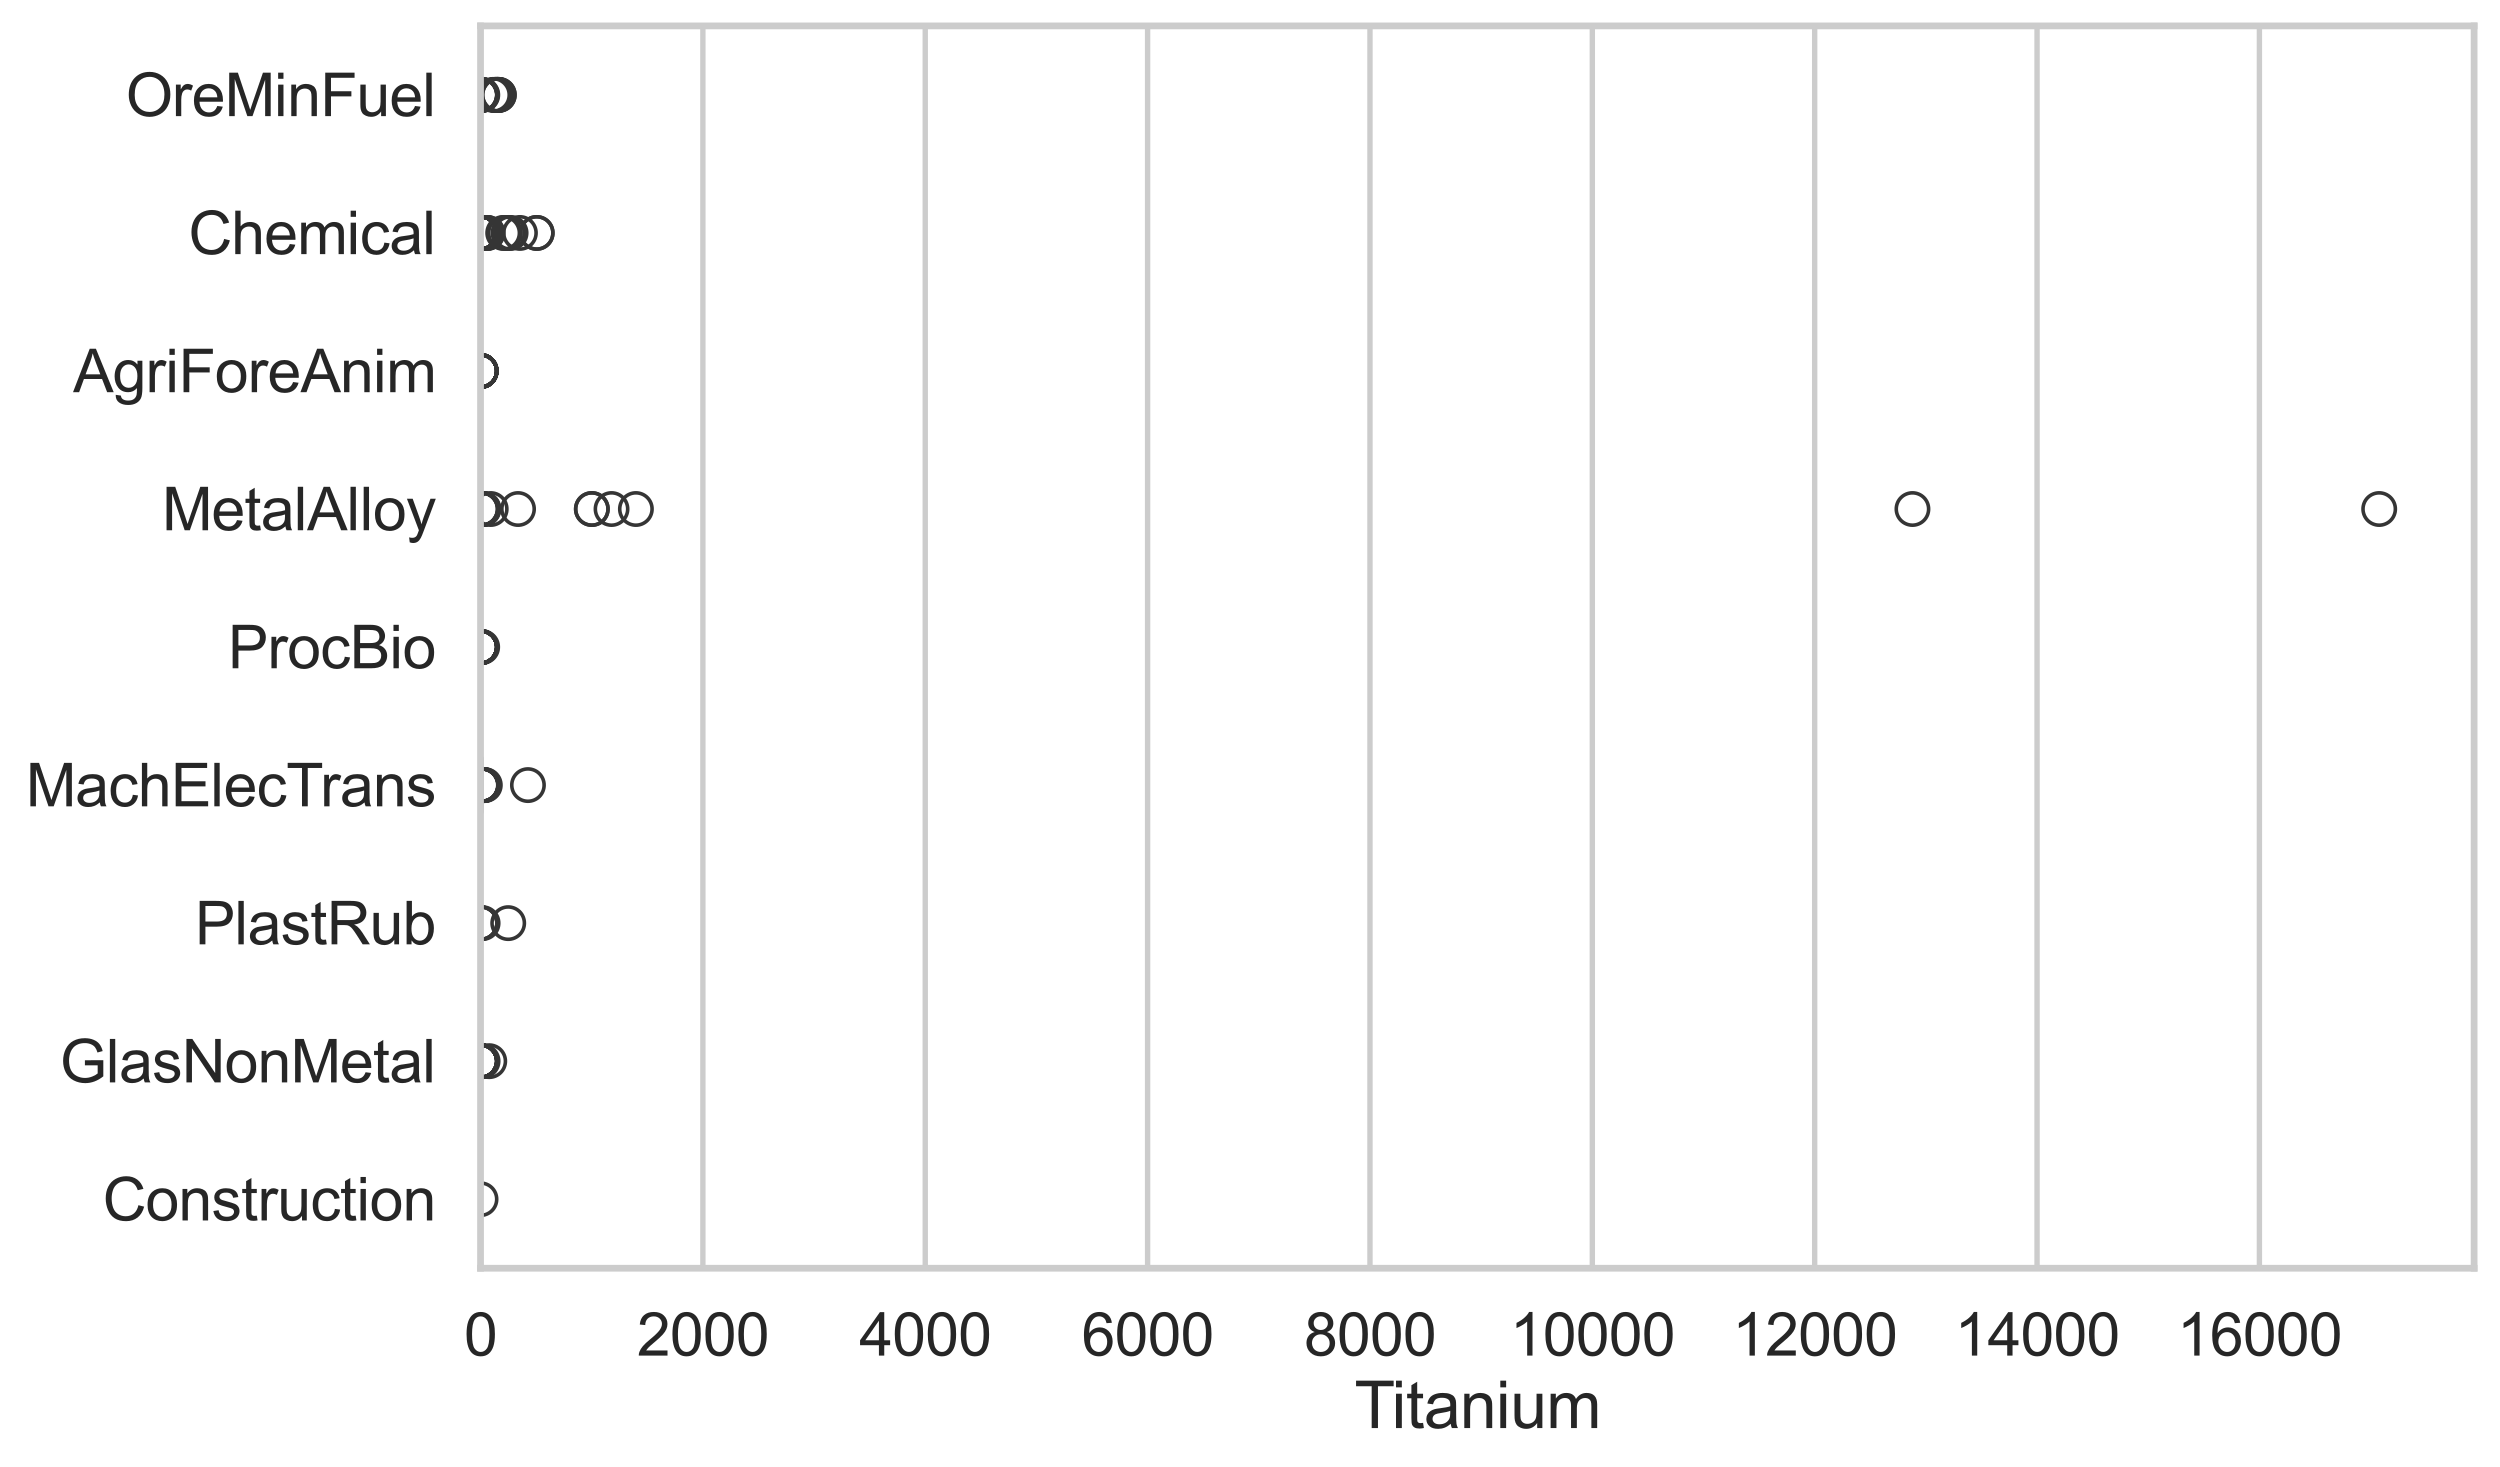 <?xml version="1.0" encoding="utf-8" standalone="no"?>
<!DOCTYPE svg PUBLIC "-//W3C//DTD SVG 1.1//EN"
  "http://www.w3.org/Graphics/SVG/1.1/DTD/svg11.dtd">
<svg xmlns:xlink="http://www.w3.org/1999/xlink" width="695.577pt" height="408.111pt" viewBox="0 0 695.577 408.111" xmlns="http://www.w3.org/2000/svg" version="1.1">
 <defs>
  <style type="text/css">*{stroke-linejoin: round; stroke-linecap: butt}</style>
 </defs>
 <g id="figure_1">
  <g id="patch_1">
   <path d="M 0 408.111 
L 695.577 408.111 
L 695.577 0 
L 0 0 
z
" style="fill: #ffffff"/>
  </g>
  <g id="axes_1">
   <g id="patch_2">
    <path d="M 133.697 352.86 
L 688.377 352.86 
L 688.377 7.2 
L 133.697 7.2 
z
" style="fill: #ffffff"/>
   </g>
   <g id="matplotlib.axis_1">
    <g id="xtick_1">
     <g id="line2d_1">
      <path d="M 133.697 352.86 
L 133.697 7.2 
" clip-path="url(#p6e1630797b)" style="fill: none; stroke: #cccccc; stroke-width: 1.5; stroke-linecap: round"/>
     </g>
     <g id="text_1">
      <!-- 0 -->
      <g style="fill: #262626" transform="translate(129.109 377.17) scale(0.165 -0.165)">
       <defs>
        <path id="ArialMT-30" d="M 266 2259 
Q 266 3072 433 3567 
Q 600 4063 929 4331 
Q 1259 4600 1759 4600 
Q 2128 4600 2406 4451 
Q 2684 4303 2865 4023 
Q 3047 3744 3150 3342 
Q 3253 2941 3253 2259 
Q 3253 1453 3087 958 
Q 2922 463 2592 192 
Q 2263 -78 1759 -78 
Q 1097 -78 719 397 
Q 266 969 266 2259 
z
M 844 2259 
Q 844 1131 1108 757 
Q 1372 384 1759 384 
Q 2147 384 2411 759 
Q 2675 1134 2675 2259 
Q 2675 3391 2411 3762 
Q 2147 4134 1753 4134 
Q 1366 4134 1134 3806 
Q 844 3388 844 2259 
z
" transform="scale(0.016)"/>
       </defs>
       <use xlink:href="#ArialMT-30"/>
      </g>
     </g>
    </g>
    <g id="xtick_2">
     <g id="line2d_2">
      <path d="M 195.564 352.86 
L 195.564 7.2 
" clip-path="url(#p6e1630797b)" style="fill: none; stroke: #cccccc; stroke-width: 1.5; stroke-linecap: round"/>
     </g>
     <g id="text_2">
      <!-- 2000 -->
      <g style="fill: #262626" transform="translate(177.213 377.17) scale(0.165 -0.165)">
       <defs>
        <path id="ArialMT-32" d="M 3222 541 
L 3222 0 
L 194 0 
Q 188 203 259 391 
Q 375 700 629 1000 
Q 884 1300 1366 1694 
Q 2113 2306 2375 2664 
Q 2638 3022 2638 3341 
Q 2638 3675 2398 3904 
Q 2159 4134 1775 4134 
Q 1369 4134 1125 3890 
Q 881 3647 878 3216 
L 300 3275 
Q 359 3922 746 4261 
Q 1134 4600 1788 4600 
Q 2447 4600 2831 4234 
Q 3216 3869 3216 3328 
Q 3216 3053 3103 2787 
Q 2991 2522 2730 2228 
Q 2469 1934 1863 1422 
Q 1356 997 1212 845 
Q 1069 694 975 541 
L 3222 541 
z
" transform="scale(0.016)"/>
       </defs>
       <use xlink:href="#ArialMT-32"/>
       <use xlink:href="#ArialMT-30" transform="translate(55.615 0)"/>
       <use xlink:href="#ArialMT-30" transform="translate(111.23 0)"/>
       <use xlink:href="#ArialMT-30" transform="translate(166.846 0)"/>
      </g>
     </g>
    </g>
    <g id="xtick_3">
     <g id="line2d_3">
      <path d="M 257.432 352.86 
L 257.432 7.2 
" clip-path="url(#p6e1630797b)" style="fill: none; stroke: #cccccc; stroke-width: 1.5; stroke-linecap: round"/>
     </g>
     <g id="text_3">
      <!-- 4000 -->
      <g style="fill: #262626" transform="translate(239.08 377.17) scale(0.165 -0.165)">
       <defs>
        <path id="ArialMT-34" d="M 2069 0 
L 2069 1097 
L 81 1097 
L 81 1613 
L 2172 4581 
L 2631 4581 
L 2631 1613 
L 3250 1613 
L 3250 1097 
L 2631 1097 
L 2631 0 
L 2069 0 
z
M 2069 1613 
L 2069 3678 
L 634 1613 
L 2069 1613 
z
" transform="scale(0.016)"/>
       </defs>
       <use xlink:href="#ArialMT-34"/>
       <use xlink:href="#ArialMT-30" transform="translate(55.615 0)"/>
       <use xlink:href="#ArialMT-30" transform="translate(111.23 0)"/>
       <use xlink:href="#ArialMT-30" transform="translate(166.846 0)"/>
      </g>
     </g>
    </g>
    <g id="xtick_4">
     <g id="line2d_4">
      <path d="M 319.299 352.86 
L 319.299 7.2 
" clip-path="url(#p6e1630797b)" style="fill: none; stroke: #cccccc; stroke-width: 1.5; stroke-linecap: round"/>
     </g>
     <g id="text_4">
      <!-- 6000 -->
      <g style="fill: #262626" transform="translate(300.948 377.17) scale(0.165 -0.165)">
       <defs>
        <path id="ArialMT-36" d="M 3184 3459 
L 2625 3416 
Q 2550 3747 2413 3897 
Q 2184 4138 1850 4138 
Q 1581 4138 1378 3988 
Q 1113 3794 959 3422 
Q 806 3050 800 2363 
Q 1003 2672 1297 2822 
Q 1591 2972 1913 2972 
Q 2475 2972 2870 2558 
Q 3266 2144 3266 1488 
Q 3266 1056 3080 686 
Q 2894 316 2569 119 
Q 2244 -78 1831 -78 
Q 1128 -78 684 439 
Q 241 956 241 2144 
Q 241 3472 731 4075 
Q 1159 4600 1884 4600 
Q 2425 4600 2770 4297 
Q 3116 3994 3184 3459 
z
M 888 1484 
Q 888 1194 1011 928 
Q 1134 663 1356 523 
Q 1578 384 1822 384 
Q 2178 384 2434 671 
Q 2691 959 2691 1453 
Q 2691 1928 2437 2201 
Q 2184 2475 1800 2475 
Q 1419 2475 1153 2201 
Q 888 1928 888 1484 
z
" transform="scale(0.016)"/>
       </defs>
       <use xlink:href="#ArialMT-36"/>
       <use xlink:href="#ArialMT-30" transform="translate(55.615 0)"/>
       <use xlink:href="#ArialMT-30" transform="translate(111.23 0)"/>
       <use xlink:href="#ArialMT-30" transform="translate(166.846 0)"/>
      </g>
     </g>
    </g>
    <g id="xtick_5">
     <g id="line2d_5">
      <path d="M 381.166 352.86 
L 381.166 7.2 
" clip-path="url(#p6e1630797b)" style="fill: none; stroke: #cccccc; stroke-width: 1.5; stroke-linecap: round"/>
     </g>
     <g id="text_5">
      <!-- 8000 -->
      <g style="fill: #262626" transform="translate(362.815 377.17) scale(0.165 -0.165)">
       <defs>
        <path id="ArialMT-38" d="M 1131 2484 
Q 781 2613 612 2850 
Q 444 3088 444 3419 
Q 444 3919 803 4259 
Q 1163 4600 1759 4600 
Q 2359 4600 2725 4251 
Q 3091 3903 3091 3403 
Q 3091 3084 2923 2848 
Q 2756 2613 2416 2484 
Q 2838 2347 3058 2040 
Q 3278 1734 3278 1309 
Q 3278 722 2862 322 
Q 2447 -78 1769 -78 
Q 1091 -78 675 323 
Q 259 725 259 1325 
Q 259 1772 486 2073 
Q 713 2375 1131 2484 
z
M 1019 3438 
Q 1019 3113 1228 2906 
Q 1438 2700 1772 2700 
Q 2097 2700 2305 2904 
Q 2513 3109 2513 3406 
Q 2513 3716 2298 3927 
Q 2084 4138 1766 4138 
Q 1444 4138 1231 3931 
Q 1019 3725 1019 3438 
z
M 838 1322 
Q 838 1081 952 856 
Q 1066 631 1291 507 
Q 1516 384 1775 384 
Q 2178 384 2440 643 
Q 2703 903 2703 1303 
Q 2703 1709 2433 1975 
Q 2163 2241 1756 2241 
Q 1359 2241 1098 1978 
Q 838 1716 838 1322 
z
" transform="scale(0.016)"/>
       </defs>
       <use xlink:href="#ArialMT-38"/>
       <use xlink:href="#ArialMT-30" transform="translate(55.615 0)"/>
       <use xlink:href="#ArialMT-30" transform="translate(111.23 0)"/>
       <use xlink:href="#ArialMT-30" transform="translate(166.846 0)"/>
      </g>
     </g>
    </g>
    <g id="xtick_6">
     <g id="line2d_6">
      <path d="M 443.033 352.86 
L 443.033 7.2 
" clip-path="url(#p6e1630797b)" style="fill: none; stroke: #cccccc; stroke-width: 1.5; stroke-linecap: round"/>
     </g>
     <g id="text_6">
      <!-- 10000 -->
      <g style="fill: #262626" transform="translate(420.095 377.17) scale(0.165 -0.165)">
       <defs>
        <path id="ArialMT-31" d="M 2384 0 
L 1822 0 
L 1822 3584 
Q 1619 3391 1289 3197 
Q 959 3003 697 2906 
L 697 3450 
Q 1169 3672 1522 3987 
Q 1875 4303 2022 4600 
L 2384 4600 
L 2384 0 
z
" transform="scale(0.016)"/>
       </defs>
       <use xlink:href="#ArialMT-31"/>
       <use xlink:href="#ArialMT-30" transform="translate(55.615 0)"/>
       <use xlink:href="#ArialMT-30" transform="translate(111.23 0)"/>
       <use xlink:href="#ArialMT-30" transform="translate(166.846 0)"/>
       <use xlink:href="#ArialMT-30" transform="translate(222.461 0)"/>
      </g>
     </g>
    </g>
    <g id="xtick_7">
     <g id="line2d_7">
      <path d="M 504.901 352.86 
L 504.901 7.2 
" clip-path="url(#p6e1630797b)" style="fill: none; stroke: #cccccc; stroke-width: 1.5; stroke-linecap: round"/>
     </g>
     <g id="text_7">
      <!-- 12000 -->
      <g style="fill: #262626" transform="translate(481.962 377.17) scale(0.165 -0.165)">
       <use xlink:href="#ArialMT-31"/>
       <use xlink:href="#ArialMT-32" transform="translate(55.615 0)"/>
       <use xlink:href="#ArialMT-30" transform="translate(111.23 0)"/>
       <use xlink:href="#ArialMT-30" transform="translate(166.846 0)"/>
       <use xlink:href="#ArialMT-30" transform="translate(222.461 0)"/>
      </g>
     </g>
    </g>
    <g id="xtick_8">
     <g id="line2d_8">
      <path d="M 566.768 352.86 
L 566.768 7.2 
" clip-path="url(#p6e1630797b)" style="fill: none; stroke: #cccccc; stroke-width: 1.5; stroke-linecap: round"/>
     </g>
     <g id="text_8">
      <!-- 14000 -->
      <g style="fill: #262626" transform="translate(543.829 377.17) scale(0.165 -0.165)">
       <use xlink:href="#ArialMT-31"/>
       <use xlink:href="#ArialMT-34" transform="translate(55.615 0)"/>
       <use xlink:href="#ArialMT-30" transform="translate(111.23 0)"/>
       <use xlink:href="#ArialMT-30" transform="translate(166.846 0)"/>
       <use xlink:href="#ArialMT-30" transform="translate(222.461 0)"/>
      </g>
     </g>
    </g>
    <g id="xtick_9">
     <g id="line2d_9">
      <path d="M 628.635 352.86 
L 628.635 7.2 
" clip-path="url(#p6e1630797b)" style="fill: none; stroke: #cccccc; stroke-width: 1.5; stroke-linecap: round"/>
     </g>
     <g id="text_9">
      <!-- 16000 -->
      <g style="fill: #262626" transform="translate(605.697 377.17) scale(0.165 -0.165)">
       <use xlink:href="#ArialMT-31"/>
       <use xlink:href="#ArialMT-36" transform="translate(55.615 0)"/>
       <use xlink:href="#ArialMT-30" transform="translate(111.23 0)"/>
       <use xlink:href="#ArialMT-30" transform="translate(166.846 0)"/>
       <use xlink:href="#ArialMT-30" transform="translate(222.461 0)"/>
      </g>
     </g>
    </g>
    <g id="text_10">
     <!-- Titanium -->
     <g style="fill: #262626" transform="translate(376.866 397.334) scale(0.18 -0.18)">
      <defs>
       <path id="ArialMT-54" d="M 1659 0 
L 1659 4041 
L 150 4041 
L 150 4581 
L 3781 4581 
L 3781 4041 
L 2266 4041 
L 2266 0 
L 1659 0 
z
" transform="scale(0.016)"/>
       <path id="ArialMT-69" d="M 425 3934 
L 425 4581 
L 988 4581 
L 988 3934 
L 425 3934 
z
M 425 0 
L 425 3319 
L 988 3319 
L 988 0 
L 425 0 
z
" transform="scale(0.016)"/>
       <path id="ArialMT-74" d="M 1650 503 
L 1731 6 
Q 1494 -44 1306 -44 
Q 1000 -44 831 53 
Q 663 150 594 308 
Q 525 466 525 972 
L 525 2881 
L 113 2881 
L 113 3319 
L 525 3319 
L 525 4141 
L 1084 4478 
L 1084 3319 
L 1650 3319 
L 1650 2881 
L 1084 2881 
L 1084 941 
Q 1084 700 1114 631 
Q 1144 563 1211 522 
Q 1278 481 1403 481 
Q 1497 481 1650 503 
z
" transform="scale(0.016)"/>
       <path id="ArialMT-61" d="M 2588 409 
Q 2275 144 1986 34 
Q 1697 -75 1366 -75 
Q 819 -75 525 192 
Q 231 459 231 875 
Q 231 1119 342 1320 
Q 453 1522 633 1644 
Q 813 1766 1038 1828 
Q 1203 1872 1538 1913 
Q 2219 1994 2541 2106 
Q 2544 2222 2544 2253 
Q 2544 2597 2384 2738 
Q 2169 2928 1744 2928 
Q 1347 2928 1158 2789 
Q 969 2650 878 2297 
L 328 2372 
Q 403 2725 575 2942 
Q 747 3159 1072 3276 
Q 1397 3394 1825 3394 
Q 2250 3394 2515 3294 
Q 2781 3194 2906 3042 
Q 3031 2891 3081 2659 
Q 3109 2516 3109 2141 
L 3109 1391 
Q 3109 606 3145 398 
Q 3181 191 3288 0 
L 2700 0 
Q 2613 175 2588 409 
z
M 2541 1666 
Q 2234 1541 1622 1453 
Q 1275 1403 1131 1340 
Q 988 1278 909 1158 
Q 831 1038 831 891 
Q 831 666 1001 516 
Q 1172 366 1500 366 
Q 1825 366 2078 508 
Q 2331 650 2450 897 
Q 2541 1088 2541 1459 
L 2541 1666 
z
" transform="scale(0.016)"/>
       <path id="ArialMT-6e" d="M 422 0 
L 422 3319 
L 928 3319 
L 928 2847 
Q 1294 3394 1984 3394 
Q 2284 3394 2536 3286 
Q 2788 3178 2913 3003 
Q 3038 2828 3088 2588 
Q 3119 2431 3119 2041 
L 3119 0 
L 2556 0 
L 2556 2019 
Q 2556 2363 2490 2533 
Q 2425 2703 2258 2804 
Q 2091 2906 1866 2906 
Q 1506 2906 1245 2678 
Q 984 2450 984 1813 
L 984 0 
L 422 0 
z
" transform="scale(0.016)"/>
       <path id="ArialMT-75" d="M 2597 0 
L 2597 488 
Q 2209 -75 1544 -75 
Q 1250 -75 995 37 
Q 741 150 617 320 
Q 494 491 444 738 
Q 409 903 409 1263 
L 409 3319 
L 972 3319 
L 972 1478 
Q 972 1038 1006 884 
Q 1059 663 1231 536 
Q 1403 409 1656 409 
Q 1909 409 2131 539 
Q 2353 669 2445 892 
Q 2538 1116 2538 1541 
L 2538 3319 
L 3100 3319 
L 3100 0 
L 2597 0 
z
" transform="scale(0.016)"/>
       <path id="ArialMT-6d" d="M 422 0 
L 422 3319 
L 925 3319 
L 925 2853 
Q 1081 3097 1340 3245 
Q 1600 3394 1931 3394 
Q 2300 3394 2536 3241 
Q 2772 3088 2869 2813 
Q 3263 3394 3894 3394 
Q 4388 3394 4653 3120 
Q 4919 2847 4919 2278 
L 4919 0 
L 4359 0 
L 4359 2091 
Q 4359 2428 4304 2576 
Q 4250 2725 4106 2815 
Q 3963 2906 3769 2906 
Q 3419 2906 3187 2673 
Q 2956 2441 2956 1928 
L 2956 0 
L 2394 0 
L 2394 2156 
Q 2394 2531 2256 2718 
Q 2119 2906 1806 2906 
Q 1569 2906 1367 2781 
Q 1166 2656 1075 2415 
Q 984 2175 984 1722 
L 984 0 
L 422 0 
z
" transform="scale(0.016)"/>
      </defs>
      <use xlink:href="#ArialMT-54"/>
      <use xlink:href="#ArialMT-69" transform="translate(57.334 0)"/>
      <use xlink:href="#ArialMT-74" transform="translate(79.551 0)"/>
      <use xlink:href="#ArialMT-61" transform="translate(107.334 0)"/>
      <use xlink:href="#ArialMT-6e" transform="translate(162.949 0)"/>
      <use xlink:href="#ArialMT-69" transform="translate(218.564 0)"/>
      <use xlink:href="#ArialMT-75" transform="translate(240.781 0)"/>
      <use xlink:href="#ArialMT-6d" transform="translate(296.396 0)"/>
     </g>
    </g>
   </g>
   <g id="matplotlib.axis_2">
    <g id="ytick_1">
     <g id="text_11">
      <!-- OreMinFuel -->
      <g style="fill: #262626" transform="translate(35.013 32.309) scale(0.165 -0.165)">
       <defs>
        <path id="ArialMT-4f" d="M 309 2231 
Q 309 3372 921 4017 
Q 1534 4663 2503 4663 
Q 3138 4663 3647 4359 
Q 4156 4056 4423 3514 
Q 4691 2972 4691 2284 
Q 4691 1588 4409 1038 
Q 4128 488 3612 205 
Q 3097 -78 2500 -78 
Q 1853 -78 1343 234 
Q 834 547 571 1087 
Q 309 1628 309 2231 
z
M 934 2222 
Q 934 1394 1379 917 
Q 1825 441 2497 441 
Q 3181 441 3623 922 
Q 4066 1403 4066 2288 
Q 4066 2847 3877 3264 
Q 3688 3681 3323 3911 
Q 2959 4141 2506 4141 
Q 1863 4141 1398 3698 
Q 934 3256 934 2222 
z
" transform="scale(0.016)"/>
        <path id="ArialMT-72" d="M 416 0 
L 416 3319 
L 922 3319 
L 922 2816 
Q 1116 3169 1280 3281 
Q 1444 3394 1641 3394 
Q 1925 3394 2219 3213 
L 2025 2691 
Q 1819 2813 1613 2813 
Q 1428 2813 1281 2702 
Q 1134 2591 1072 2394 
Q 978 2094 978 1738 
L 978 0 
L 416 0 
z
" transform="scale(0.016)"/>
        <path id="ArialMT-65" d="M 2694 1069 
L 3275 997 
Q 3138 488 2766 206 
Q 2394 -75 1816 -75 
Q 1088 -75 661 373 
Q 234 822 234 1631 
Q 234 2469 665 2931 
Q 1097 3394 1784 3394 
Q 2450 3394 2872 2941 
Q 3294 2488 3294 1666 
Q 3294 1616 3291 1516 
L 816 1516 
Q 847 969 1125 678 
Q 1403 388 1819 388 
Q 2128 388 2347 550 
Q 2566 713 2694 1069 
z
M 847 1978 
L 2700 1978 
Q 2663 2397 2488 2606 
Q 2219 2931 1791 2931 
Q 1403 2931 1139 2672 
Q 875 2413 847 1978 
z
" transform="scale(0.016)"/>
        <path id="ArialMT-4d" d="M 475 0 
L 475 4581 
L 1388 4581 
L 2472 1338 
Q 2622 884 2691 659 
Q 2769 909 2934 1394 
L 4031 4581 
L 4847 4581 
L 4847 0 
L 4263 0 
L 4263 3834 
L 2931 0 
L 2384 0 
L 1059 3900 
L 1059 0 
L 475 0 
z
" transform="scale(0.016)"/>
        <path id="ArialMT-46" d="M 525 0 
L 525 4581 
L 3616 4581 
L 3616 4041 
L 1131 4041 
L 1131 2622 
L 3281 2622 
L 3281 2081 
L 1131 2081 
L 1131 0 
L 525 0 
z
" transform="scale(0.016)"/>
        <path id="ArialMT-6c" d="M 409 0 
L 409 4581 
L 972 4581 
L 972 0 
L 409 0 
z
" transform="scale(0.016)"/>
       </defs>
       <use xlink:href="#ArialMT-4f"/>
       <use xlink:href="#ArialMT-72" transform="translate(77.783 0)"/>
       <use xlink:href="#ArialMT-65" transform="translate(111.084 0)"/>
       <use xlink:href="#ArialMT-4d" transform="translate(166.699 0)"/>
       <use xlink:href="#ArialMT-69" transform="translate(250 0)"/>
       <use xlink:href="#ArialMT-6e" transform="translate(272.217 0)"/>
       <use xlink:href="#ArialMT-46" transform="translate(327.832 0)"/>
       <use xlink:href="#ArialMT-75" transform="translate(388.916 0)"/>
       <use xlink:href="#ArialMT-65" transform="translate(444.531 0)"/>
       <use xlink:href="#ArialMT-6c" transform="translate(500.146 0)"/>
      </g>
     </g>
    </g>
    <g id="ytick_2">
     <g id="text_12">
      <!-- Chemical -->
      <g style="fill: #262626" transform="translate(52.428 70.715) scale(0.165 -0.165)">
       <defs>
        <path id="ArialMT-43" d="M 3763 1606 
L 4369 1453 
Q 4178 706 3683 314 
Q 3188 -78 2472 -78 
Q 1731 -78 1267 223 
Q 803 525 561 1097 
Q 319 1669 319 2325 
Q 319 3041 592 3573 
Q 866 4106 1370 4382 
Q 1875 4659 2481 4659 
Q 3169 4659 3637 4309 
Q 4106 3959 4291 3325 
L 3694 3184 
Q 3534 3684 3231 3912 
Q 2928 4141 2469 4141 
Q 1941 4141 1586 3887 
Q 1231 3634 1087 3207 
Q 944 2781 944 2328 
Q 944 1744 1114 1308 
Q 1284 872 1643 656 
Q 2003 441 2422 441 
Q 2931 441 3284 734 
Q 3638 1028 3763 1606 
z
" transform="scale(0.016)"/>
        <path id="ArialMT-68" d="M 422 0 
L 422 4581 
L 984 4581 
L 984 2938 
Q 1378 3394 1978 3394 
Q 2347 3394 2619 3248 
Q 2891 3103 3008 2847 
Q 3125 2591 3125 2103 
L 3125 0 
L 2563 0 
L 2563 2103 
Q 2563 2525 2380 2717 
Q 2197 2909 1863 2909 
Q 1613 2909 1392 2779 
Q 1172 2650 1078 2428 
Q 984 2206 984 1816 
L 984 0 
L 422 0 
z
" transform="scale(0.016)"/>
        <path id="ArialMT-63" d="M 2588 1216 
L 3141 1144 
Q 3050 572 2676 248 
Q 2303 -75 1759 -75 
Q 1078 -75 664 370 
Q 250 816 250 1647 
Q 250 2184 428 2587 
Q 606 2991 970 3192 
Q 1334 3394 1763 3394 
Q 2303 3394 2647 3120 
Q 2991 2847 3088 2344 
L 2541 2259 
Q 2463 2594 2264 2762 
Q 2066 2931 1784 2931 
Q 1359 2931 1093 2626 
Q 828 2322 828 1663 
Q 828 994 1084 691 
Q 1341 388 1753 388 
Q 2084 388 2306 591 
Q 2528 794 2588 1216 
z
" transform="scale(0.016)"/>
       </defs>
       <use xlink:href="#ArialMT-43"/>
       <use xlink:href="#ArialMT-68" transform="translate(72.217 0)"/>
       <use xlink:href="#ArialMT-65" transform="translate(127.832 0)"/>
       <use xlink:href="#ArialMT-6d" transform="translate(183.447 0)"/>
       <use xlink:href="#ArialMT-69" transform="translate(266.748 0)"/>
       <use xlink:href="#ArialMT-63" transform="translate(288.965 0)"/>
       <use xlink:href="#ArialMT-61" transform="translate(338.965 0)"/>
       <use xlink:href="#ArialMT-6c" transform="translate(394.58 0)"/>
      </g>
     </g>
    </g>
    <g id="ytick_3">
     <g id="text_13">
      <!-- AgriForeAnim -->
      <g style="fill: #262626" transform="translate(20.341 109.122) scale(0.165 -0.165)">
       <defs>
        <path id="ArialMT-41" d="M -9 0 
L 1750 4581 
L 2403 4581 
L 4278 0 
L 3588 0 
L 3053 1388 
L 1138 1388 
L 634 0 
L -9 0 
z
M 1313 1881 
L 2866 1881 
L 2388 3150 
Q 2169 3728 2063 4100 
Q 1975 3659 1816 3225 
L 1313 1881 
z
" transform="scale(0.016)"/>
        <path id="ArialMT-67" d="M 319 -275 
L 866 -356 
Q 900 -609 1056 -725 
Q 1266 -881 1628 -881 
Q 2019 -881 2231 -725 
Q 2444 -569 2519 -288 
Q 2563 -116 2559 434 
Q 2191 0 1641 0 
Q 956 0 581 494 
Q 206 988 206 1678 
Q 206 2153 378 2554 
Q 550 2956 876 3175 
Q 1203 3394 1644 3394 
Q 2231 3394 2613 2919 
L 2613 3319 
L 3131 3319 
L 3131 450 
Q 3131 -325 2973 -648 
Q 2816 -972 2473 -1159 
Q 2131 -1347 1631 -1347 
Q 1038 -1347 672 -1080 
Q 306 -813 319 -275 
z
M 784 1719 
Q 784 1066 1043 766 
Q 1303 466 1694 466 
Q 2081 466 2343 764 
Q 2606 1063 2606 1700 
Q 2606 2309 2336 2618 
Q 2066 2928 1684 2928 
Q 1309 2928 1046 2623 
Q 784 2319 784 1719 
z
" transform="scale(0.016)"/>
        <path id="ArialMT-6f" d="M 213 1659 
Q 213 2581 725 3025 
Q 1153 3394 1769 3394 
Q 2453 3394 2887 2945 
Q 3322 2497 3322 1706 
Q 3322 1066 3130 698 
Q 2938 331 2570 128 
Q 2203 -75 1769 -75 
Q 1072 -75 642 372 
Q 213 819 213 1659 
z
M 791 1659 
Q 791 1022 1069 705 
Q 1347 388 1769 388 
Q 2188 388 2466 706 
Q 2744 1025 2744 1678 
Q 2744 2294 2464 2611 
Q 2184 2928 1769 2928 
Q 1347 2928 1069 2612 
Q 791 2297 791 1659 
z
" transform="scale(0.016)"/>
       </defs>
       <use xlink:href="#ArialMT-41"/>
       <use xlink:href="#ArialMT-67" transform="translate(66.699 0)"/>
       <use xlink:href="#ArialMT-72" transform="translate(122.314 0)"/>
       <use xlink:href="#ArialMT-69" transform="translate(155.615 0)"/>
       <use xlink:href="#ArialMT-46" transform="translate(177.832 0)"/>
       <use xlink:href="#ArialMT-6f" transform="translate(238.916 0)"/>
       <use xlink:href="#ArialMT-72" transform="translate(294.531 0)"/>
       <use xlink:href="#ArialMT-65" transform="translate(327.832 0)"/>
       <use xlink:href="#ArialMT-41" transform="translate(383.447 0)"/>
       <use xlink:href="#ArialMT-6e" transform="translate(450.146 0)"/>
       <use xlink:href="#ArialMT-69" transform="translate(505.762 0)"/>
       <use xlink:href="#ArialMT-6d" transform="translate(527.979 0)"/>
      </g>
     </g>
    </g>
    <g id="ytick_4">
     <g id="text_14">
      <!-- MetalAlloy -->
      <g style="fill: #262626" transform="translate(45.088 147.529) scale(0.165 -0.165)">
       <defs>
        <path id="ArialMT-79" d="M 397 -1278 
L 334 -750 
Q 519 -800 656 -800 
Q 844 -800 956 -737 
Q 1069 -675 1141 -563 
Q 1194 -478 1313 -144 
Q 1328 -97 1363 -6 
L 103 3319 
L 709 3319 
L 1400 1397 
Q 1534 1031 1641 628 
Q 1738 1016 1872 1384 
L 2581 3319 
L 3144 3319 
L 1881 -56 
Q 1678 -603 1566 -809 
Q 1416 -1088 1222 -1217 
Q 1028 -1347 759 -1347 
Q 597 -1347 397 -1278 
z
" transform="scale(0.016)"/>
       </defs>
       <use xlink:href="#ArialMT-4d"/>
       <use xlink:href="#ArialMT-65" transform="translate(83.301 0)"/>
       <use xlink:href="#ArialMT-74" transform="translate(138.916 0)"/>
       <use xlink:href="#ArialMT-61" transform="translate(166.699 0)"/>
       <use xlink:href="#ArialMT-6c" transform="translate(222.314 0)"/>
       <use xlink:href="#ArialMT-41" transform="translate(244.531 0)"/>
       <use xlink:href="#ArialMT-6c" transform="translate(311.23 0)"/>
       <use xlink:href="#ArialMT-6c" transform="translate(333.447 0)"/>
       <use xlink:href="#ArialMT-6f" transform="translate(355.664 0)"/>
       <use xlink:href="#ArialMT-79" transform="translate(411.279 0)"/>
      </g>
     </g>
    </g>
    <g id="ytick_5">
     <g id="text_15">
      <!-- ProcBio -->
      <g style="fill: #262626" transform="translate(63.424 185.935) scale(0.165 -0.165)">
       <defs>
        <path id="ArialMT-50" d="M 494 0 
L 494 4581 
L 2222 4581 
Q 2678 4581 2919 4538 
Q 3256 4481 3484 4323 
Q 3713 4166 3852 3881 
Q 3991 3597 3991 3256 
Q 3991 2672 3619 2267 
Q 3247 1863 2275 1863 
L 1100 1863 
L 1100 0 
L 494 0 
z
M 1100 2403 
L 2284 2403 
Q 2872 2403 3119 2622 
Q 3366 2841 3366 3238 
Q 3366 3525 3220 3729 
Q 3075 3934 2838 4000 
Q 2684 4041 2272 4041 
L 1100 4041 
L 1100 2403 
z
" transform="scale(0.016)"/>
        <path id="ArialMT-42" d="M 469 0 
L 469 4581 
L 2188 4581 
Q 2713 4581 3030 4442 
Q 3347 4303 3526 4014 
Q 3706 3725 3706 3409 
Q 3706 3116 3547 2856 
Q 3388 2597 3066 2438 
Q 3481 2316 3704 2022 
Q 3928 1728 3928 1328 
Q 3928 1006 3792 729 
Q 3656 453 3456 303 
Q 3256 153 2954 76 
Q 2653 0 2216 0 
L 469 0 
z
M 1075 2656 
L 2066 2656 
Q 2469 2656 2644 2709 
Q 2875 2778 2992 2937 
Q 3109 3097 3109 3338 
Q 3109 3566 3000 3739 
Q 2891 3913 2687 3977 
Q 2484 4041 1991 4041 
L 1075 4041 
L 1075 2656 
z
M 1075 541 
L 2216 541 
Q 2509 541 2628 563 
Q 2838 600 2978 687 
Q 3119 775 3209 942 
Q 3300 1109 3300 1328 
Q 3300 1584 3169 1773 
Q 3038 1963 2805 2039 
Q 2572 2116 2134 2116 
L 1075 2116 
L 1075 541 
z
" transform="scale(0.016)"/>
       </defs>
       <use xlink:href="#ArialMT-50"/>
       <use xlink:href="#ArialMT-72" transform="translate(66.699 0)"/>
       <use xlink:href="#ArialMT-6f" transform="translate(100 0)"/>
       <use xlink:href="#ArialMT-63" transform="translate(155.615 0)"/>
       <use xlink:href="#ArialMT-42" transform="translate(205.615 0)"/>
       <use xlink:href="#ArialMT-69" transform="translate(272.314 0)"/>
       <use xlink:href="#ArialMT-6f" transform="translate(294.531 0)"/>
      </g>
     </g>
    </g>
    <g id="ytick_6">
     <g id="text_16">
      <!-- MachElecTrans -->
      <g style="fill: #262626" transform="translate(7.2 224.342) scale(0.165 -0.165)">
       <defs>
        <path id="ArialMT-45" d="M 506 0 
L 506 4581 
L 3819 4581 
L 3819 4041 
L 1113 4041 
L 1113 2638 
L 3647 2638 
L 3647 2100 
L 1113 2100 
L 1113 541 
L 3925 541 
L 3925 0 
L 506 0 
z
" transform="scale(0.016)"/>
        <path id="ArialMT-73" d="M 197 991 
L 753 1078 
Q 800 744 1014 566 
Q 1228 388 1613 388 
Q 2000 388 2187 545 
Q 2375 703 2375 916 
Q 2375 1106 2209 1216 
Q 2094 1291 1634 1406 
Q 1016 1563 777 1677 
Q 538 1791 414 1992 
Q 291 2194 291 2438 
Q 291 2659 392 2848 
Q 494 3038 669 3163 
Q 800 3259 1026 3326 
Q 1253 3394 1513 3394 
Q 1903 3394 2198 3281 
Q 2494 3169 2634 2976 
Q 2775 2784 2828 2463 
L 2278 2388 
Q 2241 2644 2061 2787 
Q 1881 2931 1553 2931 
Q 1166 2931 1000 2803 
Q 834 2675 834 2503 
Q 834 2394 903 2306 
Q 972 2216 1119 2156 
Q 1203 2125 1616 2013 
Q 2213 1853 2448 1751 
Q 2684 1650 2818 1456 
Q 2953 1263 2953 975 
Q 2953 694 2789 445 
Q 2625 197 2315 61 
Q 2006 -75 1616 -75 
Q 969 -75 630 194 
Q 291 463 197 991 
z
" transform="scale(0.016)"/>
       </defs>
       <use xlink:href="#ArialMT-4d"/>
       <use xlink:href="#ArialMT-61" transform="translate(83.301 0)"/>
       <use xlink:href="#ArialMT-63" transform="translate(138.916 0)"/>
       <use xlink:href="#ArialMT-68" transform="translate(188.916 0)"/>
       <use xlink:href="#ArialMT-45" transform="translate(244.531 0)"/>
       <use xlink:href="#ArialMT-6c" transform="translate(311.23 0)"/>
       <use xlink:href="#ArialMT-65" transform="translate(333.447 0)"/>
       <use xlink:href="#ArialMT-63" transform="translate(389.062 0)"/>
       <use xlink:href="#ArialMT-54" transform="translate(439.062 0)"/>
       <use xlink:href="#ArialMT-72" transform="translate(496.396 0)"/>
       <use xlink:href="#ArialMT-61" transform="translate(529.697 0)"/>
       <use xlink:href="#ArialMT-6e" transform="translate(585.312 0)"/>
       <use xlink:href="#ArialMT-73" transform="translate(640.928 0)"/>
      </g>
     </g>
    </g>
    <g id="ytick_7">
     <g id="text_17">
      <!-- PlastRub -->
      <g style="fill: #262626" transform="translate(54.248 262.749) scale(0.165 -0.165)">
       <defs>
        <path id="ArialMT-52" d="M 503 0 
L 503 4581 
L 2534 4581 
Q 3147 4581 3465 4457 
Q 3784 4334 3975 4021 
Q 4166 3709 4166 3331 
Q 4166 2844 3850 2509 
Q 3534 2175 2875 2084 
Q 3116 1969 3241 1856 
Q 3506 1613 3744 1247 
L 4541 0 
L 3778 0 
L 3172 953 
Q 2906 1366 2734 1584 
Q 2563 1803 2427 1890 
Q 2291 1978 2150 2013 
Q 2047 2034 1813 2034 
L 1109 2034 
L 1109 0 
L 503 0 
z
M 1109 2559 
L 2413 2559 
Q 2828 2559 3062 2645 
Q 3297 2731 3419 2920 
Q 3541 3109 3541 3331 
Q 3541 3656 3305 3865 
Q 3069 4075 2559 4075 
L 1109 4075 
L 1109 2559 
z
" transform="scale(0.016)"/>
        <path id="ArialMT-62" d="M 941 0 
L 419 0 
L 419 4581 
L 981 4581 
L 981 2947 
Q 1338 3394 1891 3394 
Q 2197 3394 2470 3270 
Q 2744 3147 2920 2923 
Q 3097 2700 3197 2384 
Q 3297 2069 3297 1709 
Q 3297 856 2875 390 
Q 2453 -75 1863 -75 
Q 1275 -75 941 416 
L 941 0 
z
M 934 1684 
Q 934 1088 1097 822 
Q 1363 388 1816 388 
Q 2184 388 2453 708 
Q 2722 1028 2722 1663 
Q 2722 2313 2464 2622 
Q 2206 2931 1841 2931 
Q 1472 2931 1203 2611 
Q 934 2291 934 1684 
z
" transform="scale(0.016)"/>
       </defs>
       <use xlink:href="#ArialMT-50"/>
       <use xlink:href="#ArialMT-6c" transform="translate(66.699 0)"/>
       <use xlink:href="#ArialMT-61" transform="translate(88.916 0)"/>
       <use xlink:href="#ArialMT-73" transform="translate(144.531 0)"/>
       <use xlink:href="#ArialMT-74" transform="translate(194.531 0)"/>
       <use xlink:href="#ArialMT-52" transform="translate(222.314 0)"/>
       <use xlink:href="#ArialMT-75" transform="translate(294.531 0)"/>
       <use xlink:href="#ArialMT-62" transform="translate(350.146 0)"/>
      </g>
     </g>
    </g>
    <g id="ytick_8">
     <g id="text_18">
      <!-- GlasNonMetal -->
      <g style="fill: #262626" transform="translate(16.659 301.155) scale(0.165 -0.165)">
       <defs>
        <path id="ArialMT-47" d="M 2638 1797 
L 2638 2334 
L 4578 2338 
L 4578 638 
Q 4131 281 3656 101 
Q 3181 -78 2681 -78 
Q 2006 -78 1454 211 
Q 903 500 622 1047 
Q 341 1594 341 2269 
Q 341 2938 620 3517 
Q 900 4097 1425 4378 
Q 1950 4659 2634 4659 
Q 3131 4659 3532 4498 
Q 3934 4338 4162 4050 
Q 4391 3763 4509 3300 
L 3963 3150 
Q 3859 3500 3706 3700 
Q 3553 3900 3268 4020 
Q 2984 4141 2638 4141 
Q 2222 4141 1919 4014 
Q 1616 3888 1430 3681 
Q 1244 3475 1141 3228 
Q 966 2803 966 2306 
Q 966 1694 1177 1281 
Q 1388 869 1791 669 
Q 2194 469 2647 469 
Q 3041 469 3416 620 
Q 3791 772 3984 944 
L 3984 1797 
L 2638 1797 
z
" transform="scale(0.016)"/>
        <path id="ArialMT-4e" d="M 488 0 
L 488 4581 
L 1109 4581 
L 3516 984 
L 3516 4581 
L 4097 4581 
L 4097 0 
L 3475 0 
L 1069 3600 
L 1069 0 
L 488 0 
z
" transform="scale(0.016)"/>
       </defs>
       <use xlink:href="#ArialMT-47"/>
       <use xlink:href="#ArialMT-6c" transform="translate(77.783 0)"/>
       <use xlink:href="#ArialMT-61" transform="translate(100 0)"/>
       <use xlink:href="#ArialMT-73" transform="translate(155.615 0)"/>
       <use xlink:href="#ArialMT-4e" transform="translate(205.615 0)"/>
       <use xlink:href="#ArialMT-6f" transform="translate(277.832 0)"/>
       <use xlink:href="#ArialMT-6e" transform="translate(333.447 0)"/>
       <use xlink:href="#ArialMT-4d" transform="translate(389.062 0)"/>
       <use xlink:href="#ArialMT-65" transform="translate(472.363 0)"/>
       <use xlink:href="#ArialMT-74" transform="translate(527.979 0)"/>
       <use xlink:href="#ArialMT-61" transform="translate(555.762 0)"/>
       <use xlink:href="#ArialMT-6c" transform="translate(611.377 0)"/>
      </g>
     </g>
    </g>
    <g id="ytick_9">
     <g id="text_19">
      <!-- Construction -->
      <g style="fill: #262626" transform="translate(28.575 339.562) scale(0.165 -0.165)">
       <use xlink:href="#ArialMT-43"/>
       <use xlink:href="#ArialMT-6f" transform="translate(72.217 0)"/>
       <use xlink:href="#ArialMT-6e" transform="translate(127.832 0)"/>
       <use xlink:href="#ArialMT-73" transform="translate(183.447 0)"/>
       <use xlink:href="#ArialMT-74" transform="translate(233.447 0)"/>
       <use xlink:href="#ArialMT-72" transform="translate(261.23 0)"/>
       <use xlink:href="#ArialMT-75" transform="translate(294.531 0)"/>
       <use xlink:href="#ArialMT-63" transform="translate(350.146 0)"/>
       <use xlink:href="#ArialMT-74" transform="translate(400.146 0)"/>
       <use xlink:href="#ArialMT-69" transform="translate(427.93 0)"/>
       <use xlink:href="#ArialMT-6f" transform="translate(450.146 0)"/>
       <use xlink:href="#ArialMT-6e" transform="translate(505.762 0)"/>
      </g>
     </g>
    </g>
   </g>
   <g id="patch_3">
    <path d="M 133.697 11.041 
L 133.697 41.766 
L 133.7 41.766 
L 133.7 11.041 
L 133.697 11.041 
z
" clip-path="url(#p6e1630797b)" style="fill: #ca74db; stroke: #353535; stroke-linejoin: miter"/>
   </g>
   <g id="line2d_10">
    <path d="M 133.697 26.403 
L 133.697 26.403 
" clip-path="url(#p6e1630797b)" style="fill: none; stroke: #353535"/>
   </g>
   <g id="line2d_11">
    <path d="M 133.7 26.403 
L 133.704 26.403 
" clip-path="url(#p6e1630797b)" style="fill: none; stroke: #353535"/>
   </g>
   <g id="line2d_12">
    <path d="M 133.697 18.722 
L 133.697 34.085 
" clip-path="url(#p6e1630797b)" style="fill: none; stroke: #353535; stroke-linecap: round"/>
   </g>
   <g id="line2d_13">
    <path d="M 133.704 18.722 
L 133.704 34.085 
" clip-path="url(#p6e1630797b)" style="fill: none; stroke: #353535; stroke-linecap: round"/>
   </g>
   <g id="line2d_14">
    <defs>
     <path id="m1ae9d06aaf" d="M 0 4.5 
C 1.193 4.5 2.338 4.026 3.182 3.182 
C 4.026 2.338 4.5 1.193 4.5 0 
C 4.5 -1.193 4.026 -2.338 3.182 -3.182 
C 2.338 -4.026 1.193 -4.5 0 -4.5 
C -1.193 -4.5 -2.338 -4.026 -3.182 -3.182 
C -4.026 -2.338 -4.5 -1.193 -4.5 0 
C -4.5 1.193 -4.026 2.338 -3.182 3.182 
C -2.338 4.026 -1.193 4.5 0 4.5 
z
" style="stroke: #353535"/>
    </defs>
    <g clip-path="url(#p6e1630797b)">
     <use xlink:href="#m1ae9d06aaf" x="137.794" y="26.403" style="fill-opacity: 0; stroke: #353535"/>
     <use xlink:href="#m1ae9d06aaf" x="138.087" y="26.403" style="fill-opacity: 0; stroke: #353535"/>
     <use xlink:href="#m1ae9d06aaf" x="138.381" y="26.403" style="fill-opacity: 0; stroke: #353535"/>
     <use xlink:href="#m1ae9d06aaf" x="133.889" y="26.403" style="fill-opacity: 0; stroke: #353535"/>
     <use xlink:href="#m1ae9d06aaf" x="133.931" y="26.403" style="fill-opacity: 0; stroke: #353535"/>
     <use xlink:href="#m1ae9d06aaf" x="137.176" y="26.403" style="fill-opacity: 0; stroke: #353535"/>
     <use xlink:href="#m1ae9d06aaf" x="138.381" y="26.403" style="fill-opacity: 0; stroke: #353535"/>
     <use xlink:href="#m1ae9d06aaf" x="133.706" y="26.403" style="fill-opacity: 0; stroke: #353535"/>
     <use xlink:href="#m1ae9d06aaf" x="133.732" y="26.403" style="fill-opacity: 0; stroke: #353535"/>
     <use xlink:href="#m1ae9d06aaf" x="138.246" y="26.403" style="fill-opacity: 0; stroke: #353535"/>
     <use xlink:href="#m1ae9d06aaf" x="138.785" y="26.403" style="fill-opacity: 0; stroke: #353535"/>
     <use xlink:href="#m1ae9d06aaf" x="133.743" y="26.403" style="fill-opacity: 0; stroke: #353535"/>
     <use xlink:href="#m1ae9d06aaf" x="138.785" y="26.403" style="fill-opacity: 0; stroke: #353535"/>
     <use xlink:href="#m1ae9d06aaf" x="138.398" y="26.403" style="fill-opacity: 0; stroke: #353535"/>
     <use xlink:href="#m1ae9d06aaf" x="133.716" y="26.403" style="fill-opacity: 0; stroke: #353535"/>
     <use xlink:href="#m1ae9d06aaf" x="134.185" y="26.403" style="fill-opacity: 0; stroke: #353535"/>
     <use xlink:href="#m1ae9d06aaf" x="137.795" y="26.403" style="fill-opacity: 0; stroke: #353535"/>
     <use xlink:href="#m1ae9d06aaf" x="134.063" y="26.403" style="fill-opacity: 0; stroke: #353535"/>
     <use xlink:href="#m1ae9d06aaf" x="138.511" y="26.403" style="fill-opacity: 0; stroke: #353535"/>
     <use xlink:href="#m1ae9d06aaf" x="137.792" y="26.403" style="fill-opacity: 0; stroke: #353535"/>
    </g>
   </g>
   <g id="patch_4">
    <path d="M 133.7 49.447 
L 133.7 80.173 
L 133.713 80.173 
L 133.713 49.447 
L 133.7 49.447 
z
" clip-path="url(#p6e1630797b)" style="fill: #5ca236; stroke: #353535; stroke-linejoin: miter"/>
   </g>
   <g id="line2d_15">
    <path d="M 133.7 64.81 
L 133.697 64.81 
" clip-path="url(#p6e1630797b)" style="fill: none; stroke: #353535"/>
   </g>
   <g id="line2d_16">
    <path d="M 133.713 64.81 
L 133.732 64.81 
" clip-path="url(#p6e1630797b)" style="fill: none; stroke: #353535"/>
   </g>
   <g id="line2d_17">
    <path d="M 133.697 57.129 
L 133.697 72.491 
" clip-path="url(#p6e1630797b)" style="fill: none; stroke: #353535; stroke-linecap: round"/>
   </g>
   <g id="line2d_18">
    <path d="M 133.732 57.129 
L 133.732 72.491 
" clip-path="url(#p6e1630797b)" style="fill: none; stroke: #353535; stroke-linecap: round"/>
   </g>
   <g id="line2d_19">
    <g clip-path="url(#p6e1630797b)">
     <use xlink:href="#m1ae9d06aaf" x="133.843" y="64.81" style="fill-opacity: 0; stroke: #353535"/>
     <use xlink:href="#m1ae9d06aaf" x="133.734" y="64.81" style="fill-opacity: 0; stroke: #353535"/>
     <use xlink:href="#m1ae9d06aaf" x="135.511" y="64.81" style="fill-opacity: 0; stroke: #353535"/>
     <use xlink:href="#m1ae9d06aaf" x="134.104" y="64.81" style="fill-opacity: 0; stroke: #353535"/>
     <use xlink:href="#m1ae9d06aaf" x="133.79" y="64.81" style="fill-opacity: 0; stroke: #353535"/>
     <use xlink:href="#m1ae9d06aaf" x="134.318" y="64.81" style="fill-opacity: 0; stroke: #353535"/>
     <use xlink:href="#m1ae9d06aaf" x="134.471" y="64.81" style="fill-opacity: 0; stroke: #353535"/>
     <use xlink:href="#m1ae9d06aaf" x="134.113" y="64.81" style="fill-opacity: 0; stroke: #353535"/>
     <use xlink:href="#m1ae9d06aaf" x="133.789" y="64.81" style="fill-opacity: 0; stroke: #353535"/>
     <use xlink:href="#m1ae9d06aaf" x="133.74" y="64.81" style="fill-opacity: 0; stroke: #353535"/>
     <use xlink:href="#m1ae9d06aaf" x="133.747" y="64.81" style="fill-opacity: 0; stroke: #353535"/>
     <use xlink:href="#m1ae9d06aaf" x="133.764" y="64.81" style="fill-opacity: 0; stroke: #353535"/>
     <use xlink:href="#m1ae9d06aaf" x="133.78" y="64.81" style="fill-opacity: 0; stroke: #353535"/>
     <use xlink:href="#m1ae9d06aaf" x="133.737" y="64.81" style="fill-opacity: 0; stroke: #353535"/>
     <use xlink:href="#m1ae9d06aaf" x="133.928" y="64.81" style="fill-opacity: 0; stroke: #353535"/>
     <use xlink:href="#m1ae9d06aaf" x="133.739" y="64.81" style="fill-opacity: 0; stroke: #353535"/>
     <use xlink:href="#m1ae9d06aaf" x="133.759" y="64.81" style="fill-opacity: 0; stroke: #353535"/>
     <use xlink:href="#m1ae9d06aaf" x="133.843" y="64.81" style="fill-opacity: 0; stroke: #353535"/>
     <use xlink:href="#m1ae9d06aaf" x="133.915" y="64.81" style="fill-opacity: 0; stroke: #353535"/>
     <use xlink:href="#m1ae9d06aaf" x="133.735" y="64.81" style="fill-opacity: 0; stroke: #353535"/>
     <use xlink:href="#m1ae9d06aaf" x="133.755" y="64.81" style="fill-opacity: 0; stroke: #353535"/>
     <use xlink:href="#m1ae9d06aaf" x="133.747" y="64.81" style="fill-opacity: 0; stroke: #353535"/>
     <use xlink:href="#m1ae9d06aaf" x="135.246" y="64.81" style="fill-opacity: 0; stroke: #353535"/>
     <use xlink:href="#m1ae9d06aaf" x="133.737" y="64.81" style="fill-opacity: 0; stroke: #353535"/>
     <use xlink:href="#m1ae9d06aaf" x="133.739" y="64.81" style="fill-opacity: 0; stroke: #353535"/>
     <use xlink:href="#m1ae9d06aaf" x="141.49" y="64.81" style="fill-opacity: 0; stroke: #353535"/>
     <use xlink:href="#m1ae9d06aaf" x="133.734" y="64.81" style="fill-opacity: 0; stroke: #353535"/>
     <use xlink:href="#m1ae9d06aaf" x="133.749" y="64.81" style="fill-opacity: 0; stroke: #353535"/>
     <use xlink:href="#m1ae9d06aaf" x="134.227" y="64.81" style="fill-opacity: 0; stroke: #353535"/>
     <use xlink:href="#m1ae9d06aaf" x="149.328" y="64.81" style="fill-opacity: 0; stroke: #353535"/>
     <use xlink:href="#m1ae9d06aaf" x="133.771" y="64.81" style="fill-opacity: 0; stroke: #353535"/>
     <use xlink:href="#m1ae9d06aaf" x="133.798" y="64.81" style="fill-opacity: 0; stroke: #353535"/>
     <use xlink:href="#m1ae9d06aaf" x="133.737" y="64.81" style="fill-opacity: 0; stroke: #353535"/>
     <use xlink:href="#m1ae9d06aaf" x="142.061" y="64.81" style="fill-opacity: 0; stroke: #353535"/>
     <use xlink:href="#m1ae9d06aaf" x="140.486" y="64.81" style="fill-opacity: 0; stroke: #353535"/>
     <use xlink:href="#m1ae9d06aaf" x="140.006" y="64.81" style="fill-opacity: 0; stroke: #353535"/>
     <use xlink:href="#m1ae9d06aaf" x="133.93" y="64.81" style="fill-opacity: 0; stroke: #353535"/>
     <use xlink:href="#m1ae9d06aaf" x="133.744" y="64.81" style="fill-opacity: 0; stroke: #353535"/>
     <use xlink:href="#m1ae9d06aaf" x="133.767" y="64.81" style="fill-opacity: 0; stroke: #353535"/>
     <use xlink:href="#m1ae9d06aaf" x="133.788" y="64.81" style="fill-opacity: 0; stroke: #353535"/>
     <use xlink:href="#m1ae9d06aaf" x="133.947" y="64.81" style="fill-opacity: 0; stroke: #353535"/>
     <use xlink:href="#m1ae9d06aaf" x="133.736" y="64.81" style="fill-opacity: 0; stroke: #353535"/>
     <use xlink:href="#m1ae9d06aaf" x="133.737" y="64.81" style="fill-opacity: 0; stroke: #353535"/>
     <use xlink:href="#m1ae9d06aaf" x="133.736" y="64.81" style="fill-opacity: 0; stroke: #353535"/>
     <use xlink:href="#m1ae9d06aaf" x="133.987" y="64.81" style="fill-opacity: 0; stroke: #353535"/>
     <use xlink:href="#m1ae9d06aaf" x="133.796" y="64.81" style="fill-opacity: 0; stroke: #353535"/>
     <use xlink:href="#m1ae9d06aaf" x="133.737" y="64.81" style="fill-opacity: 0; stroke: #353535"/>
     <use xlink:href="#m1ae9d06aaf" x="133.771" y="64.81" style="fill-opacity: 0; stroke: #353535"/>
     <use xlink:href="#m1ae9d06aaf" x="133.745" y="64.81" style="fill-opacity: 0; stroke: #353535"/>
     <use xlink:href="#m1ae9d06aaf" x="133.925" y="64.81" style="fill-opacity: 0; stroke: #353535"/>
     <use xlink:href="#m1ae9d06aaf" x="133.754" y="64.81" style="fill-opacity: 0; stroke: #353535"/>
     <use xlink:href="#m1ae9d06aaf" x="133.9" y="64.81" style="fill-opacity: 0; stroke: #353535"/>
     <use xlink:href="#m1ae9d06aaf" x="135.658" y="64.81" style="fill-opacity: 0; stroke: #353535"/>
     <use xlink:href="#m1ae9d06aaf" x="144.658" y="64.81" style="fill-opacity: 0; stroke: #353535"/>
     <use xlink:href="#m1ae9d06aaf" x="133.751" y="64.81" style="fill-opacity: 0; stroke: #353535"/>
     <use xlink:href="#m1ae9d06aaf" x="133.778" y="64.81" style="fill-opacity: 0; stroke: #353535"/>
     <use xlink:href="#m1ae9d06aaf" x="133.736" y="64.81" style="fill-opacity: 0; stroke: #353535"/>
     <use xlink:href="#m1ae9d06aaf" x="133.742" y="64.81" style="fill-opacity: 0; stroke: #353535"/>
     <use xlink:href="#m1ae9d06aaf" x="133.735" y="64.81" style="fill-opacity: 0; stroke: #353535"/>
     <use xlink:href="#m1ae9d06aaf" x="134.015" y="64.81" style="fill-opacity: 0; stroke: #353535"/>
     <use xlink:href="#m1ae9d06aaf" x="133.804" y="64.81" style="fill-opacity: 0; stroke: #353535"/>
     <use xlink:href="#m1ae9d06aaf" x="135.103" y="64.81" style="fill-opacity: 0; stroke: #353535"/>
     <use xlink:href="#m1ae9d06aaf" x="134.362" y="64.81" style="fill-opacity: 0; stroke: #353535"/>
     <use xlink:href="#m1ae9d06aaf" x="133.783" y="64.81" style="fill-opacity: 0; stroke: #353535"/>
     <use xlink:href="#m1ae9d06aaf" x="134.026" y="64.81" style="fill-opacity: 0; stroke: #353535"/>
     <use xlink:href="#m1ae9d06aaf" x="133.735" y="64.81" style="fill-opacity: 0; stroke: #353535"/>
     <use xlink:href="#m1ae9d06aaf" x="149.328" y="64.81" style="fill-opacity: 0; stroke: #353535"/>
     <use xlink:href="#m1ae9d06aaf" x="133.747" y="64.81" style="fill-opacity: 0; stroke: #353535"/>
     <use xlink:href="#m1ae9d06aaf" x="134.103" y="64.81" style="fill-opacity: 0; stroke: #353535"/>
     <use xlink:href="#m1ae9d06aaf" x="133.784" y="64.81" style="fill-opacity: 0; stroke: #353535"/>
     <use xlink:href="#m1ae9d06aaf" x="133.771" y="64.81" style="fill-opacity: 0; stroke: #353535"/>
     <use xlink:href="#m1ae9d06aaf" x="133.836" y="64.81" style="fill-opacity: 0; stroke: #353535"/>
     <use xlink:href="#m1ae9d06aaf" x="133.743" y="64.81" style="fill-opacity: 0; stroke: #353535"/>
     <use xlink:href="#m1ae9d06aaf" x="133.735" y="64.81" style="fill-opacity: 0; stroke: #353535"/>
     <use xlink:href="#m1ae9d06aaf" x="133.74" y="64.81" style="fill-opacity: 0; stroke: #353535"/>
     <use xlink:href="#m1ae9d06aaf" x="133.739" y="64.81" style="fill-opacity: 0; stroke: #353535"/>
     <use xlink:href="#m1ae9d06aaf" x="133.765" y="64.81" style="fill-opacity: 0; stroke: #353535"/>
     <use xlink:href="#m1ae9d06aaf" x="133.83" y="64.81" style="fill-opacity: 0; stroke: #353535"/>
     <use xlink:href="#m1ae9d06aaf" x="133.804" y="64.81" style="fill-opacity: 0; stroke: #353535"/>
     <use xlink:href="#m1ae9d06aaf" x="133.756" y="64.81" style="fill-opacity: 0; stroke: #353535"/>
    </g>
   </g>
   <g id="patch_5">
    <path d="M 133.698 87.854 
L 133.698 118.579 
L 133.699 118.579 
L 133.699 87.854 
L 133.698 87.854 
z
" clip-path="url(#p6e1630797b)" style="fill: #68afd7; stroke: #353535; stroke-linejoin: miter"/>
   </g>
   <g id="line2d_20">
    <path d="M 133.698 103.217 
L 133.697 103.217 
" clip-path="url(#p6e1630797b)" style="fill: none; stroke: #353535"/>
   </g>
   <g id="line2d_21">
    <path d="M 133.699 103.217 
L 133.702 103.217 
" clip-path="url(#p6e1630797b)" style="fill: none; stroke: #353535"/>
   </g>
   <g id="line2d_22">
    <path d="M 133.697 95.535 
L 133.697 110.898 
" clip-path="url(#p6e1630797b)" style="fill: none; stroke: #353535; stroke-linecap: round"/>
   </g>
   <g id="line2d_23">
    <path d="M 133.702 95.535 
L 133.702 110.898 
" clip-path="url(#p6e1630797b)" style="fill: none; stroke: #353535; stroke-linecap: round"/>
   </g>
   <g id="line2d_24">
    <g clip-path="url(#p6e1630797b)">
     <use xlink:href="#m1ae9d06aaf" x="133.702" y="103.217" style="fill-opacity: 0; stroke: #353535"/>
     <use xlink:href="#m1ae9d06aaf" x="133.711" y="103.217" style="fill-opacity: 0; stroke: #353535"/>
     <use xlink:href="#m1ae9d06aaf" x="133.707" y="103.217" style="fill-opacity: 0; stroke: #353535"/>
     <use xlink:href="#m1ae9d06aaf" x="133.704" y="103.217" style="fill-opacity: 0; stroke: #353535"/>
     <use xlink:href="#m1ae9d06aaf" x="133.705" y="103.217" style="fill-opacity: 0; stroke: #353535"/>
     <use xlink:href="#m1ae9d06aaf" x="133.706" y="103.217" style="fill-opacity: 0; stroke: #353535"/>
     <use xlink:href="#m1ae9d06aaf" x="133.705" y="103.217" style="fill-opacity: 0; stroke: #353535"/>
     <use xlink:href="#m1ae9d06aaf" x="133.703" y="103.217" style="fill-opacity: 0; stroke: #353535"/>
     <use xlink:href="#m1ae9d06aaf" x="133.707" y="103.217" style="fill-opacity: 0; stroke: #353535"/>
     <use xlink:href="#m1ae9d06aaf" x="133.711" y="103.217" style="fill-opacity: 0; stroke: #353535"/>
     <use xlink:href="#m1ae9d06aaf" x="133.702" y="103.217" style="fill-opacity: 0; stroke: #353535"/>
     <use xlink:href="#m1ae9d06aaf" x="133.709" y="103.217" style="fill-opacity: 0; stroke: #353535"/>
     <use xlink:href="#m1ae9d06aaf" x="133.703" y="103.217" style="fill-opacity: 0; stroke: #353535"/>
     <use xlink:href="#m1ae9d06aaf" x="133.702" y="103.217" style="fill-opacity: 0; stroke: #353535"/>
     <use xlink:href="#m1ae9d06aaf" x="133.752" y="103.217" style="fill-opacity: 0; stroke: #353535"/>
     <use xlink:href="#m1ae9d06aaf" x="133.702" y="103.217" style="fill-opacity: 0; stroke: #353535"/>
     <use xlink:href="#m1ae9d06aaf" x="133.703" y="103.217" style="fill-opacity: 0; stroke: #353535"/>
     <use xlink:href="#m1ae9d06aaf" x="133.702" y="103.217" style="fill-opacity: 0; stroke: #353535"/>
     <use xlink:href="#m1ae9d06aaf" x="133.702" y="103.217" style="fill-opacity: 0; stroke: #353535"/>
     <use xlink:href="#m1ae9d06aaf" x="133.715" y="103.217" style="fill-opacity: 0; stroke: #353535"/>
     <use xlink:href="#m1ae9d06aaf" x="133.703" y="103.217" style="fill-opacity: 0; stroke: #353535"/>
     <use xlink:href="#m1ae9d06aaf" x="133.736" y="103.217" style="fill-opacity: 0; stroke: #353535"/>
     <use xlink:href="#m1ae9d06aaf" x="133.703" y="103.217" style="fill-opacity: 0; stroke: #353535"/>
     <use xlink:href="#m1ae9d06aaf" x="133.703" y="103.217" style="fill-opacity: 0; stroke: #353535"/>
     <use xlink:href="#m1ae9d06aaf" x="133.728" y="103.217" style="fill-opacity: 0; stroke: #353535"/>
     <use xlink:href="#m1ae9d06aaf" x="133.703" y="103.217" style="fill-opacity: 0; stroke: #353535"/>
    </g>
   </g>
   <g id="patch_6">
    <path d="M 133.699 126.261 
L 133.699 156.986 
L 133.774 156.986 
L 133.774 126.261 
L 133.699 126.261 
z
" clip-path="url(#p6e1630797b)" style="fill: #daac58; stroke: #353535; stroke-linejoin: miter"/>
   </g>
   <g id="line2d_25">
    <path d="M 133.699 141.623 
L 133.697 141.623 
" clip-path="url(#p6e1630797b)" style="fill: none; stroke: #353535"/>
   </g>
   <g id="line2d_26">
    <path d="M 133.774 141.623 
L 133.859 141.623 
" clip-path="url(#p6e1630797b)" style="fill: none; stroke: #353535"/>
   </g>
   <g id="line2d_27">
    <path d="M 133.697 133.942 
L 133.697 149.305 
" clip-path="url(#p6e1630797b)" style="fill: none; stroke: #353535; stroke-linecap: round"/>
   </g>
   <g id="line2d_28">
    <path d="M 133.859 133.942 
L 133.859 149.305 
" clip-path="url(#p6e1630797b)" style="fill: none; stroke: #353535; stroke-linecap: round"/>
   </g>
   <g id="line2d_29">
    <g clip-path="url(#p6e1630797b)">
     <use xlink:href="#m1ae9d06aaf" x="133.977" y="141.623" style="fill-opacity: 0; stroke: #353535"/>
     <use xlink:href="#m1ae9d06aaf" x="133.939" y="141.623" style="fill-opacity: 0; stroke: #353535"/>
     <use xlink:href="#m1ae9d06aaf" x="532.102" y="141.623" style="fill-opacity: 0; stroke: #353535"/>
     <use xlink:href="#m1ae9d06aaf" x="134.037" y="141.623" style="fill-opacity: 0; stroke: #353535"/>
     <use xlink:href="#m1ae9d06aaf" x="134.066" y="141.623" style="fill-opacity: 0; stroke: #353535"/>
     <use xlink:href="#m1ae9d06aaf" x="133.895" y="141.623" style="fill-opacity: 0; stroke: #353535"/>
     <use xlink:href="#m1ae9d06aaf" x="134.441" y="141.623" style="fill-opacity: 0; stroke: #353535"/>
     <use xlink:href="#m1ae9d06aaf" x="176.927" y="141.623" style="fill-opacity: 0; stroke: #353535"/>
     <use xlink:href="#m1ae9d06aaf" x="134.179" y="141.623" style="fill-opacity: 0; stroke: #353535"/>
     <use xlink:href="#m1ae9d06aaf" x="661.964" y="141.623" style="fill-opacity: 0; stroke: #353535"/>
     <use xlink:href="#m1ae9d06aaf" x="164.664" y="141.623" style="fill-opacity: 0; stroke: #353535"/>
     <use xlink:href="#m1ae9d06aaf" x="144.135" y="141.623" style="fill-opacity: 0; stroke: #353535"/>
     <use xlink:href="#m1ae9d06aaf" x="136.526" y="141.623" style="fill-opacity: 0; stroke: #353535"/>
     <use xlink:href="#m1ae9d06aaf" x="134.259" y="141.623" style="fill-opacity: 0; stroke: #353535"/>
     <use xlink:href="#m1ae9d06aaf" x="170.145" y="141.623" style="fill-opacity: 0; stroke: #353535"/>
     <use xlink:href="#m1ae9d06aaf" x="164.666" y="141.623" style="fill-opacity: 0; stroke: #353535"/>
     <use xlink:href="#m1ae9d06aaf" x="134.526" y="141.623" style="fill-opacity: 0; stroke: #353535"/>
    </g>
   </g>
   <g id="patch_7">
    <path d="M 133.697 164.667 
L 133.697 195.393 
L 133.701 195.393 
L 133.701 164.667 
L 133.697 164.667 
z
" clip-path="url(#p6e1630797b)" style="fill: #166c9c; stroke: #353535; stroke-linejoin: miter"/>
   </g>
   <g id="line2d_30">
    <path d="M 133.697 180.03 
L 133.697 180.03 
" clip-path="url(#p6e1630797b)" style="fill: none; stroke: #353535"/>
   </g>
   <g id="line2d_31">
    <path d="M 133.701 180.03 
L 133.706 180.03 
" clip-path="url(#p6e1630797b)" style="fill: none; stroke: #353535"/>
   </g>
   <g id="line2d_32">
    <path d="M 133.697 172.349 
L 133.697 187.711 
" clip-path="url(#p6e1630797b)" style="fill: none; stroke: #353535; stroke-linecap: round"/>
   </g>
   <g id="line2d_33">
    <path d="M 133.706 172.349 
L 133.706 187.711 
" clip-path="url(#p6e1630797b)" style="fill: none; stroke: #353535; stroke-linecap: round"/>
   </g>
   <g id="line2d_34">
    <g clip-path="url(#p6e1630797b)">
     <use xlink:href="#m1ae9d06aaf" x="133.774" y="180.03" style="fill-opacity: 0; stroke: #353535"/>
     <use xlink:href="#m1ae9d06aaf" x="133.71" y="180.03" style="fill-opacity: 0; stroke: #353535"/>
     <use xlink:href="#m1ae9d06aaf" x="133.73" y="180.03" style="fill-opacity: 0; stroke: #353535"/>
     <use xlink:href="#m1ae9d06aaf" x="133.736" y="180.03" style="fill-opacity: 0; stroke: #353535"/>
     <use xlink:href="#m1ae9d06aaf" x="133.814" y="180.03" style="fill-opacity: 0; stroke: #353535"/>
     <use xlink:href="#m1ae9d06aaf" x="133.712" y="180.03" style="fill-opacity: 0; stroke: #353535"/>
     <use xlink:href="#m1ae9d06aaf" x="133.715" y="180.03" style="fill-opacity: 0; stroke: #353535"/>
     <use xlink:href="#m1ae9d06aaf" x="133.774" y="180.03" style="fill-opacity: 0; stroke: #353535"/>
     <use xlink:href="#m1ae9d06aaf" x="133.726" y="180.03" style="fill-opacity: 0; stroke: #353535"/>
     <use xlink:href="#m1ae9d06aaf" x="133.715" y="180.03" style="fill-opacity: 0; stroke: #353535"/>
     <use xlink:href="#m1ae9d06aaf" x="133.929" y="180.03" style="fill-opacity: 0; stroke: #353535"/>
     <use xlink:href="#m1ae9d06aaf" x="133.711" y="180.03" style="fill-opacity: 0; stroke: #353535"/>
     <use xlink:href="#m1ae9d06aaf" x="133.742" y="180.03" style="fill-opacity: 0; stroke: #353535"/>
     <use xlink:href="#m1ae9d06aaf" x="133.771" y="180.03" style="fill-opacity: 0; stroke: #353535"/>
     <use xlink:href="#m1ae9d06aaf" x="133.71" y="180.03" style="fill-opacity: 0; stroke: #353535"/>
     <use xlink:href="#m1ae9d06aaf" x="133.726" y="180.03" style="fill-opacity: 0; stroke: #353535"/>
     <use xlink:href="#m1ae9d06aaf" x="133.714" y="180.03" style="fill-opacity: 0; stroke: #353535"/>
     <use xlink:href="#m1ae9d06aaf" x="133.709" y="180.03" style="fill-opacity: 0; stroke: #353535"/>
     <use xlink:href="#m1ae9d06aaf" x="133.749" y="180.03" style="fill-opacity: 0; stroke: #353535"/>
     <use xlink:href="#m1ae9d06aaf" x="134.151" y="180.03" style="fill-opacity: 0; stroke: #353535"/>
     <use xlink:href="#m1ae9d06aaf" x="133.713" y="180.03" style="fill-opacity: 0; stroke: #353535"/>
     <use xlink:href="#m1ae9d06aaf" x="133.716" y="180.03" style="fill-opacity: 0; stroke: #353535"/>
     <use xlink:href="#m1ae9d06aaf" x="133.717" y="180.03" style="fill-opacity: 0; stroke: #353535"/>
     <use xlink:href="#m1ae9d06aaf" x="133.713" y="180.03" style="fill-opacity: 0; stroke: #353535"/>
     <use xlink:href="#m1ae9d06aaf" x="133.709" y="180.03" style="fill-opacity: 0; stroke: #353535"/>
     <use xlink:href="#m1ae9d06aaf" x="133.707" y="180.03" style="fill-opacity: 0; stroke: #353535"/>
     <use xlink:href="#m1ae9d06aaf" x="133.706" y="180.03" style="fill-opacity: 0; stroke: #353535"/>
     <use xlink:href="#m1ae9d06aaf" x="133.728" y="180.03" style="fill-opacity: 0; stroke: #353535"/>
     <use xlink:href="#m1ae9d06aaf" x="133.767" y="180.03" style="fill-opacity: 0; stroke: #353535"/>
     <use xlink:href="#m1ae9d06aaf" x="133.708" y="180.03" style="fill-opacity: 0; stroke: #353535"/>
    </g>
   </g>
   <g id="patch_8">
    <path d="M 133.737 203.074 
L 133.737 233.799 
L 133.835 233.799 
L 133.835 203.074 
L 133.737 203.074 
z
" clip-path="url(#p6e1630797b)" style="fill: #ba611b; stroke: #353535; stroke-linejoin: miter"/>
   </g>
   <g id="line2d_35">
    <path d="M 133.737 218.437 
L 133.698 218.437 
" clip-path="url(#p6e1630797b)" style="fill: none; stroke: #353535"/>
   </g>
   <g id="line2d_36">
    <path d="M 133.835 218.437 
L 133.963 218.437 
" clip-path="url(#p6e1630797b)" style="fill: none; stroke: #353535"/>
   </g>
   <g id="line2d_37">
    <path d="M 133.698 210.755 
L 133.698 226.118 
" clip-path="url(#p6e1630797b)" style="fill: none; stroke: #353535; stroke-linecap: round"/>
   </g>
   <g id="line2d_38">
    <path d="M 133.963 210.755 
L 133.963 226.118 
" clip-path="url(#p6e1630797b)" style="fill: none; stroke: #353535; stroke-linecap: round"/>
   </g>
   <g id="line2d_39">
    <g clip-path="url(#p6e1630797b)">
     <use xlink:href="#m1ae9d06aaf" x="134.37" y="218.437" style="fill-opacity: 0; stroke: #353535"/>
     <use xlink:href="#m1ae9d06aaf" x="146.89" y="218.437" style="fill-opacity: 0; stroke: #353535"/>
     <use xlink:href="#m1ae9d06aaf" x="134.071" y="218.437" style="fill-opacity: 0; stroke: #353535"/>
     <use xlink:href="#m1ae9d06aaf" x="134.399" y="218.437" style="fill-opacity: 0; stroke: #353535"/>
     <use xlink:href="#m1ae9d06aaf" x="134.086" y="218.437" style="fill-opacity: 0; stroke: #353535"/>
     <use xlink:href="#m1ae9d06aaf" x="134.383" y="218.437" style="fill-opacity: 0; stroke: #353535"/>
     <use xlink:href="#m1ae9d06aaf" x="134.052" y="218.437" style="fill-opacity: 0; stroke: #353535"/>
     <use xlink:href="#m1ae9d06aaf" x="134.889" y="218.437" style="fill-opacity: 0; stroke: #353535"/>
     <use xlink:href="#m1ae9d06aaf" x="134.673" y="218.437" style="fill-opacity: 0; stroke: #353535"/>
     <use xlink:href="#m1ae9d06aaf" x="134.382" y="218.437" style="fill-opacity: 0; stroke: #353535"/>
     <use xlink:href="#m1ae9d06aaf" x="134.051" y="218.437" style="fill-opacity: 0; stroke: #353535"/>
     <use xlink:href="#m1ae9d06aaf" x="134.558" y="218.437" style="fill-opacity: 0; stroke: #353535"/>
     <use xlink:href="#m1ae9d06aaf" x="134.397" y="218.437" style="fill-opacity: 0; stroke: #353535"/>
     <use xlink:href="#m1ae9d06aaf" x="134.313" y="218.437" style="fill-opacity: 0; stroke: #353535"/>
     <use xlink:href="#m1ae9d06aaf" x="134.372" y="218.437" style="fill-opacity: 0; stroke: #353535"/>
     <use xlink:href="#m1ae9d06aaf" x="134.108" y="218.437" style="fill-opacity: 0; stroke: #353535"/>
     <use xlink:href="#m1ae9d06aaf" x="134.199" y="218.437" style="fill-opacity: 0; stroke: #353535"/>
     <use xlink:href="#m1ae9d06aaf" x="133.988" y="218.437" style="fill-opacity: 0; stroke: #353535"/>
    </g>
   </g>
   <g id="patch_9">
    <path d="M 133.698 241.481 
L 133.698 272.206 
L 133.71 272.206 
L 133.71 241.481 
L 133.698 241.481 
z
" clip-path="url(#p6e1630797b)" style="fill: #e33eb2; stroke: #353535; stroke-linejoin: miter"/>
   </g>
   <g id="line2d_40">
    <path d="M 133.698 256.843 
L 133.697 256.843 
" clip-path="url(#p6e1630797b)" style="fill: none; stroke: #353535"/>
   </g>
   <g id="line2d_41">
    <path d="M 133.71 256.843 
L 133.723 256.843 
" clip-path="url(#p6e1630797b)" style="fill: none; stroke: #353535"/>
   </g>
   <g id="line2d_42">
    <path d="M 133.697 249.162 
L 133.697 264.525 
" clip-path="url(#p6e1630797b)" style="fill: none; stroke: #353535; stroke-linecap: round"/>
   </g>
   <g id="line2d_43">
    <path d="M 133.723 249.162 
L 133.723 264.525 
" clip-path="url(#p6e1630797b)" style="fill: none; stroke: #353535; stroke-linecap: round"/>
   </g>
   <g id="line2d_44">
    <g clip-path="url(#p6e1630797b)">
     <use xlink:href="#m1ae9d06aaf" x="141.401" y="256.843" style="fill-opacity: 0; stroke: #353535"/>
     <use xlink:href="#m1ae9d06aaf" x="133.748" y="256.843" style="fill-opacity: 0; stroke: #353535"/>
     <use xlink:href="#m1ae9d06aaf" x="133.736" y="256.843" style="fill-opacity: 0; stroke: #353535"/>
     <use xlink:href="#m1ae9d06aaf" x="133.761" y="256.843" style="fill-opacity: 0; stroke: #353535"/>
     <use xlink:href="#m1ae9d06aaf" x="134.272" y="256.843" style="fill-opacity: 0; stroke: #353535"/>
    </g>
   </g>
   <g id="patch_10">
    <path d="M 133.697 279.887 
L 133.697 310.613 
L 133.699 310.613 
L 133.699 279.887 
L 133.697 279.887 
z
" clip-path="url(#p6e1630797b)" style="fill: #38be4e; stroke: #353535; stroke-linejoin: miter"/>
   </g>
   <g id="line2d_45">
    <path d="M 133.697 295.25 
L 133.697 295.25 
" clip-path="url(#p6e1630797b)" style="fill: none; stroke: #353535"/>
   </g>
   <g id="line2d_46">
    <path d="M 133.699 295.25 
L 133.701 295.25 
" clip-path="url(#p6e1630797b)" style="fill: none; stroke: #353535"/>
   </g>
   <g id="line2d_47">
    <path d="M 133.697 287.569 
L 133.697 302.931 
" clip-path="url(#p6e1630797b)" style="fill: none; stroke: #353535; stroke-linecap: round"/>
   </g>
   <g id="line2d_48">
    <path d="M 133.701 287.569 
L 133.701 302.931 
" clip-path="url(#p6e1630797b)" style="fill: none; stroke: #353535; stroke-linecap: round"/>
   </g>
   <g id="line2d_49">
    <g clip-path="url(#p6e1630797b)">
     <use xlink:href="#m1ae9d06aaf" x="133.814" y="295.25" style="fill-opacity: 0; stroke: #353535"/>
     <use xlink:href="#m1ae9d06aaf" x="133.703" y="295.25" style="fill-opacity: 0; stroke: #353535"/>
     <use xlink:href="#m1ae9d06aaf" x="134.267" y="295.25" style="fill-opacity: 0; stroke: #353535"/>
     <use xlink:href="#m1ae9d06aaf" x="133.702" y="295.25" style="fill-opacity: 0; stroke: #353535"/>
     <use xlink:href="#m1ae9d06aaf" x="133.704" y="295.25" style="fill-opacity: 0; stroke: #353535"/>
     <use xlink:href="#m1ae9d06aaf" x="133.704" y="295.25" style="fill-opacity: 0; stroke: #353535"/>
     <use xlink:href="#m1ae9d06aaf" x="133.85" y="295.25" style="fill-opacity: 0; stroke: #353535"/>
     <use xlink:href="#m1ae9d06aaf" x="133.795" y="295.25" style="fill-opacity: 0; stroke: #353535"/>
     <use xlink:href="#m1ae9d06aaf" x="133.702" y="295.25" style="fill-opacity: 0; stroke: #353535"/>
     <use xlink:href="#m1ae9d06aaf" x="133.73" y="295.25" style="fill-opacity: 0; stroke: #353535"/>
     <use xlink:href="#m1ae9d06aaf" x="133.809" y="295.25" style="fill-opacity: 0; stroke: #353535"/>
     <use xlink:href="#m1ae9d06aaf" x="133.833" y="295.25" style="fill-opacity: 0; stroke: #353535"/>
     <use xlink:href="#m1ae9d06aaf" x="133.722" y="295.25" style="fill-opacity: 0; stroke: #353535"/>
     <use xlink:href="#m1ae9d06aaf" x="133.705" y="295.25" style="fill-opacity: 0; stroke: #353535"/>
     <use xlink:href="#m1ae9d06aaf" x="133.744" y="295.25" style="fill-opacity: 0; stroke: #353535"/>
     <use xlink:href="#m1ae9d06aaf" x="133.73" y="295.25" style="fill-opacity: 0; stroke: #353535"/>
     <use xlink:href="#m1ae9d06aaf" x="133.731" y="295.25" style="fill-opacity: 0; stroke: #353535"/>
     <use xlink:href="#m1ae9d06aaf" x="136.124" y="295.25" style="fill-opacity: 0; stroke: #353535"/>
     <use xlink:href="#m1ae9d06aaf" x="133.73" y="295.25" style="fill-opacity: 0; stroke: #353535"/>
     <use xlink:href="#m1ae9d06aaf" x="133.707" y="295.25" style="fill-opacity: 0; stroke: #353535"/>
    </g>
   </g>
   <g id="patch_11">
    <path d="M 133.698 318.294 
L 133.698 349.019 
L 133.699 349.019 
L 133.699 318.294 
L 133.698 318.294 
z
" clip-path="url(#p6e1630797b)" style="fill: #999999; stroke: #353535; stroke-linejoin: miter"/>
   </g>
   <g id="line2d_50">
    <path d="M 133.698 333.657 
L 133.698 333.657 
" clip-path="url(#p6e1630797b)" style="fill: none; stroke: #353535"/>
   </g>
   <g id="line2d_51">
    <path d="M 133.699 333.657 
L 133.699 333.657 
" clip-path="url(#p6e1630797b)" style="fill: none; stroke: #353535"/>
   </g>
   <g id="line2d_52">
    <path d="M 133.698 325.975 
L 133.698 341.338 
" clip-path="url(#p6e1630797b)" style="fill: none; stroke: #353535; stroke-linecap: round"/>
   </g>
   <g id="line2d_53">
    <path d="M 133.699 325.975 
L 133.699 341.338 
" clip-path="url(#p6e1630797b)" style="fill: none; stroke: #353535; stroke-linecap: round"/>
   </g>
   <g id="line2d_54">
    <g clip-path="url(#p6e1630797b)">
     <use xlink:href="#m1ae9d06aaf" x="133.697" y="333.657" style="fill-opacity: 0; stroke: #353535"/>
    </g>
   </g>
   <g id="line2d_55">
    <path d="M 133.698 11.041 
L 133.698 41.766 
" clip-path="url(#p6e1630797b)" style="fill: none; stroke: #353535"/>
   </g>
   <g id="line2d_56">
    <path d="M 133.704 49.447 
L 133.704 80.173 
" clip-path="url(#p6e1630797b)" style="fill: none; stroke: #353535"/>
   </g>
   <g id="line2d_57">
    <path d="M 133.698 87.854 
L 133.698 118.579 
" clip-path="url(#p6e1630797b)" style="fill: none; stroke: #353535"/>
   </g>
   <g id="line2d_58">
    <path d="M 133.706 126.261 
L 133.706 156.986 
" clip-path="url(#p6e1630797b)" style="fill: none; stroke: #353535"/>
   </g>
   <g id="line2d_59">
    <path d="M 133.698 164.667 
L 133.698 195.393 
" clip-path="url(#p6e1630797b)" style="fill: none; stroke: #353535"/>
   </g>
   <g id="line2d_60">
    <path d="M 133.788 203.074 
L 133.788 233.799 
" clip-path="url(#p6e1630797b)" style="fill: none; stroke: #353535"/>
   </g>
   <g id="line2d_61">
    <path d="M 133.703 241.481 
L 133.703 272.206 
" clip-path="url(#p6e1630797b)" style="fill: none; stroke: #353535"/>
   </g>
   <g id="line2d_62">
    <path d="M 133.697 279.887 
L 133.697 310.613 
" clip-path="url(#p6e1630797b)" style="fill: none; stroke: #353535"/>
   </g>
   <g id="line2d_63">
    <path d="M 133.699 318.294 
L 133.699 349.019 
" clip-path="url(#p6e1630797b)" style="fill: none; stroke: #353535"/>
   </g>
   <g id="patch_12">
    <path d="M 133.697 352.86 
L 133.697 7.2 
" style="fill: none; stroke: #cccccc; stroke-width: 1.875; stroke-linejoin: miter; stroke-linecap: square"/>
   </g>
   <g id="patch_13">
    <path d="M 688.377 352.86 
L 688.377 7.2 
" style="fill: none; stroke: #cccccc; stroke-width: 1.875; stroke-linejoin: miter; stroke-linecap: square"/>
   </g>
   <g id="patch_14">
    <path d="M 133.697 352.86 
L 688.377 352.86 
" style="fill: none; stroke: #cccccc; stroke-width: 1.875; stroke-linejoin: miter; stroke-linecap: square"/>
   </g>
   <g id="patch_15">
    <path d="M 133.697 7.2 
L 688.377 7.2 
" style="fill: none; stroke: #cccccc; stroke-width: 1.875; stroke-linejoin: miter; stroke-linecap: square"/>
   </g>
  </g>
 </g>
 <defs>
  <clipPath id="p6e1630797b">
   <rect x="133.697" y="7.2" width="554.68" height="345.66"/>
  </clipPath>
 </defs>
</svg>
